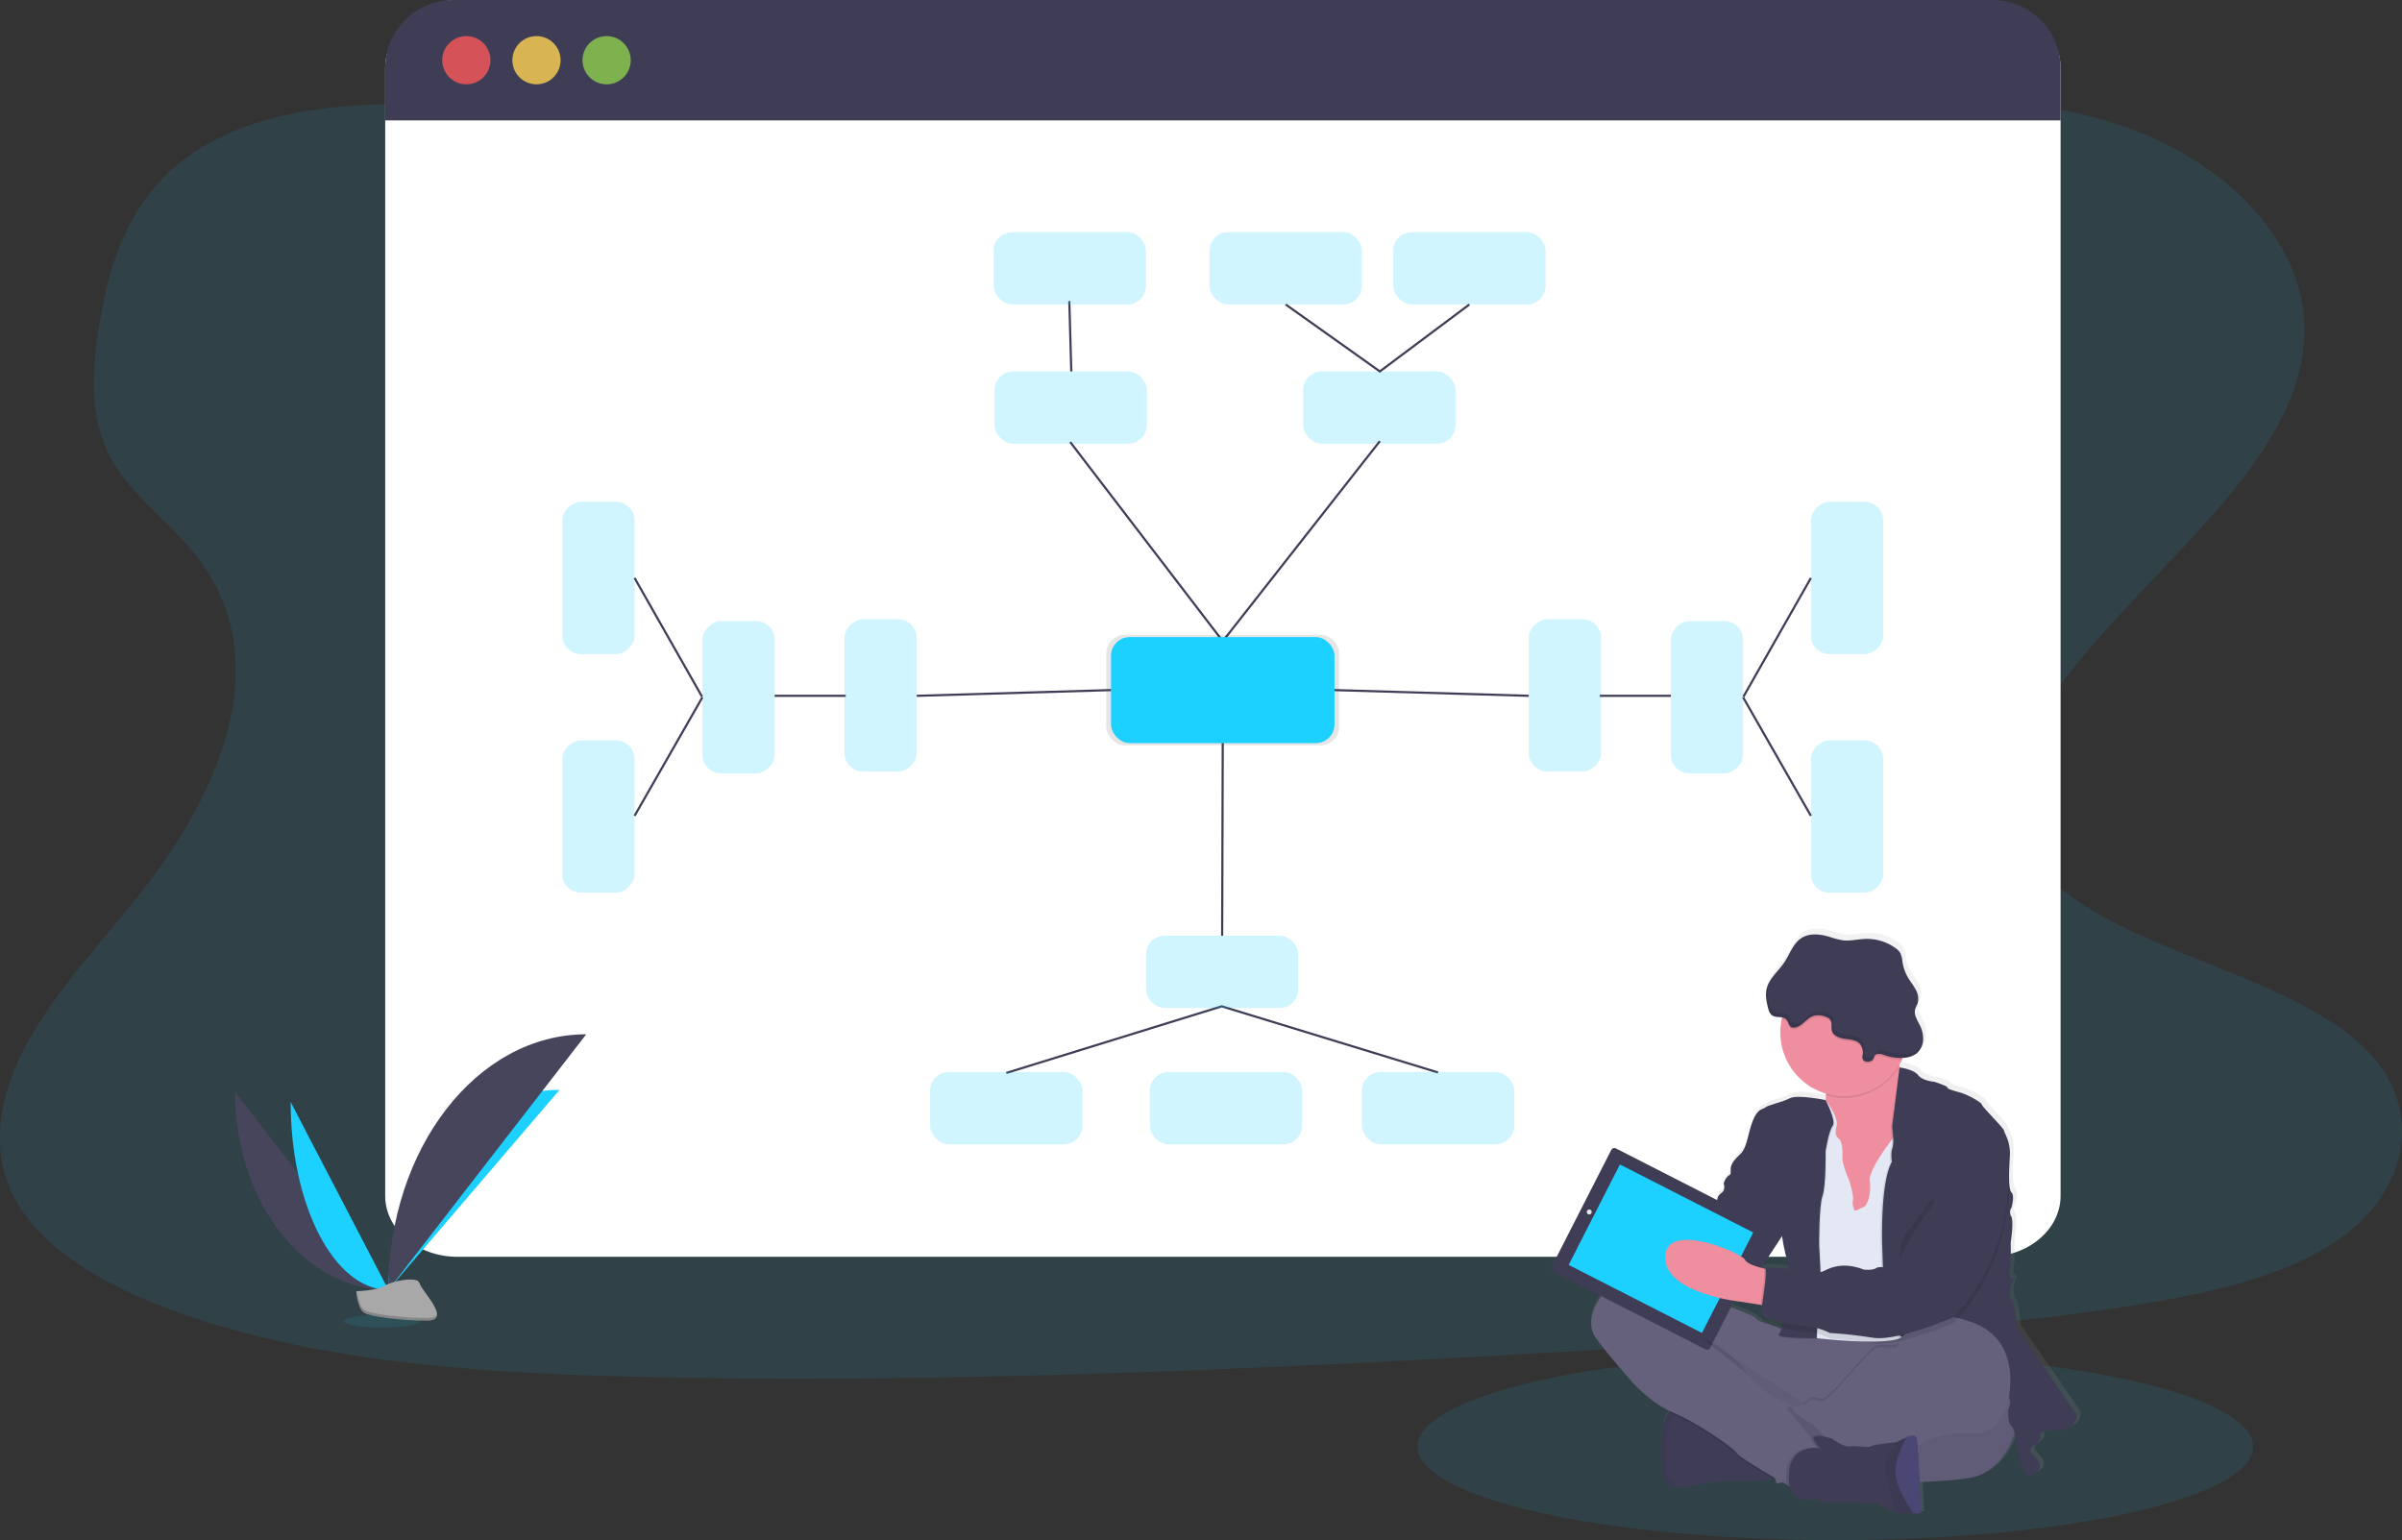 <svg id="a6dc9487-50e2-4fb9-af91-bf1b7118d463" data-name="Layer 1" xmlns="http://www.w3.org/2000/svg" xmlns:xlink="http://www.w3.org/1999/xlink" width="1103.79" height="707.8" viewBox="0 0 1103.79 707.8"><rect x="0" y="0" width="1103.79" height="707.8" fill="#333333" stroke="none"/><defs><linearGradient id="bd43dd7f-2dfd-4389-bf1e-697a1c0f972b" x1="891.82" y1="790.72" x2="891.82" y2="522.9" gradientUnits="userSpaceOnUse"><stop offset="0" stop-color="gray" stop-opacity="0.25"/><stop offset="0.54" stop-color="gray" stop-opacity="0.12"/><stop offset="1" stop-color="gray" stop-opacity="0.1"/></linearGradient></defs><title>mind map</title><ellipse cx="843.39" cy="664.8" rx="192" ry="43" fill="#1cd0ff" opacity="0.1"/><g opacity="0.1"><path d="M673.12,122.89c0,156.1,97.93,282.41,219,282.41" transform="translate(-48.1 -96.1)" fill="#1cd0ff"/></g><path d="M675.52,226.13c-70.75.54-138.73-15.45-203.73-33.27S342.32,155,273,146.82c-44.62-5.27-95.4-4.44-130.47,16-33.75,19.66-43.74,51.89-48.67,81.63-3.71,22.38-5.52,45.86,7.54,66.22C110.42,324.8,126,336.4,137,349.86c38.26,46.83,14.53,107.1-23.41,155.51-17.79,22.71-38.6,44.5-52.1,68.48s-19.18,51.1-5.79,74.6c13.28,23.28,43.54,40,76.09,51.45C197.92,723,275,727.6,350.05,729.06c166.14,3.25,332.71-6.63,498.83-16.5,61.47-3.66,123.22-7.34,183.48-17.15,33.46-5.45,67.92-13.44,91.74-30.61,30.25-21.8,36.68-57.11,15-82.33-36.37-42.29-133-49.68-159-95.53-14.31-25.24-1.57-54.37,17-78.92,39.94-52.64,108.35-100,110-158.62,1.1-40.25-34-79.28-86.68-96.43-55.25-18-130.79-12.79-169.85,21.61C810.34,210,738,225.66,675.52,226.13Z" transform="translate(-48.1 -96.1)" fill="#1cd0ff" opacity="0.1"/><path d="M995,127.29V645.7c0,15.42-14.88,28-33.24,28H258.34c-18.36,0-33.23-12.54-33.23-28V127.29c0-15.45,14.87-31.19,33.23-31.19l703.33,1.71C980,97.81,995,111.84,995,127.29Z" transform="translate(-48.1 -96.1)" fill="#fff"/><path d="M995,127.45v24H225.11v-24A31.35,31.35,0,0,1,256.45,96.1H963.6A31.36,31.36,0,0,1,995,127.45Z" transform="translate(-48.1 -96.1)" fill="#3f3d56"/><circle cx="214.3" cy="27.67" r="11.08" fill="#fa5959" opacity="0.8"/><circle cx="246.53" cy="27.67" r="11.08" fill="#fed253" opacity="0.8"/><circle cx="278.76" cy="27.67" r="11.08" fill="#8ccf4d" opacity="0.8"/><rect x="457" y="170.7" width="70.01" height="33.22" rx="8.57" fill="#1cd0ff" opacity="0.2"/><rect x="598.84" y="170.7" width="70.01" height="33.22" rx="8.57" fill="#1cd0ff" opacity="0.2"/><polyline points="491.81 203.17 561.89 294.68 634.08 202.74" fill="none" stroke="#3f3d56" stroke-miterlimit="10"/><rect x="508.37" y="291.75" width="107.03" height="50.79" rx="8.57" opacity="0.1"/><rect x="510.55" y="292.79" width="102.68" height="48.73" rx="8.57" fill="#1cd0ff"/><line x1="492.29" y1="170.7" x2="491.38" y2="138.35" fill="none" stroke="#3f3d56" stroke-miterlimit="10"/><polyline points="675.22 139.93 634.08 170.7 590.81 139.93" fill="none" stroke="#3f3d56" stroke-miterlimit="10"/><rect x="456.61" y="106.7" width="70.01" height="33.22" rx="8.57" fill="#1cd0ff" opacity="0.2"/><rect x="640.21" y="106.7" width="70.01" height="33.22" rx="8.57" fill="#1cd0ff" opacity="0.2"/><rect x="555.81" y="106.7" width="70.01" height="33.22" rx="8.57" fill="#1cd0ff" opacity="0.2"/><line x1="561.89" y1="341.51" x2="561.62" y2="430.01" fill="none" stroke="#3f3d56" stroke-miterlimit="10"/><path d="M609.53,558.59v0Z" transform="translate(-48.1 -96.1)" fill="none" stroke="#3f3d56" stroke-miterlimit="10"/><polyline points="462.42 493.11 561.42 462.48 660.82 492.89" fill="none" stroke="#3f3d56" stroke-miterlimit="10"/><rect x="526.62" y="430.01" width="70.01" height="33.22" rx="8.57" fill="#1cd0ff" opacity="0.2"/><rect x="861.88" y="345.12" width="70.01" height="33.22" rx="8.57" transform="translate(1210.51 -631.25) rotate(90)" fill="#1cd0ff" opacity="0.2"/><rect x="861.88" y="454.76" width="70.01" height="33.22" rx="8.57" transform="translate(377.41 1272.15) rotate(-90)" fill="#1cd0ff" opacity="0.2"/><rect x="625.82" y="492.66" width="70.01" height="33.22" rx="8.57" fill="#1cd0ff" opacity="0.2"/><rect x="475.52" y="588.76" width="70.01" height="33.22" rx="8.57" transform="translate(972.95 1114.65) rotate(-180)" fill="#1cd0ff" opacity="0.2"/><rect x="576.46" y="588.76" width="70.01" height="33.22" rx="8.57" transform="translate(1174.83 1114.65) rotate(-180)" fill="#1cd0ff" opacity="0.2"/><line x1="801" y1="320.45" x2="832.16" y2="374.94" fill="none" stroke="#3f3d56" stroke-miterlimit="10"/><line x1="735.11" y1="319.78" x2="767.82" y2="319.78" fill="none" stroke="#3f3d56" stroke-miterlimit="10"/><line x1="613.23" y1="317.15" x2="702.51" y2="319.78" fill="none" stroke="#3f3d56" stroke-miterlimit="10"/><line x1="832.16" y1="265.63" x2="801.15" y2="320.21" fill="none" stroke="#3f3d56" stroke-miterlimit="10"/><rect x="732.22" y="399.07" width="70.01" height="33.22" rx="8.57" transform="translate(1134.8 -447.65) rotate(90)" fill="#1cd0ff" opacity="0.2"/><rect x="797.48" y="399.94" width="70.01" height="33.22" rx="8.57" transform="translate(1200.94 -512.04) rotate(90)" fill="#1cd0ff" opacity="0.2"/><rect x="288.1" y="345.12" width="70.01" height="33.22" rx="8.57" transform="translate(636.73 -57.48) rotate(90)" fill="#1cd0ff" opacity="0.2"/><rect x="288.1" y="454.76" width="70.01" height="33.22" rx="8.57" transform="translate(-196.37 698.37) rotate(-90)" fill="#1cd0ff" opacity="0.2"/><line x1="322.78" y1="320.45" x2="291.61" y2="374.94" fill="none" stroke="#3f3d56" stroke-miterlimit="10"/><line x1="388.66" y1="319.78" x2="355.96" y2="319.78" fill="none" stroke="#3f3d56" stroke-miterlimit="10"/><line x1="510.55" y1="317.15" x2="421.27" y2="319.78" fill="none" stroke="#3f3d56" stroke-miterlimit="10"/><line x1="291.61" y1="265.63" x2="322.62" y2="320.21" fill="none" stroke="#3f3d56" stroke-miterlimit="10"/><rect x="417.76" y="399.07" width="70.01" height="33.22" rx="8.57" transform="translate(820.34 -133.18) rotate(90)" fill="#1cd0ff" opacity="0.2"/><rect x="352.49" y="399.94" width="70.01" height="33.22" rx="8.57" transform="translate(755.94 -67.05) rotate(90)" fill="#1cd0ff" opacity="0.2"/><path d="M156.12,598c0,50.24,31.52,90.9,70.47,90.9" transform="translate(-48.1 -96.1)" fill="#46455b"/><path d="M226.59,688.89c0-50.81,35.18-91.92,78.65-91.92" transform="translate(-48.1 -96.1)" fill="#1cd0ff"/><path d="M181.66,602.55c0,47.72,20.1,86.34,44.93,86.34" transform="translate(-48.1 -96.1)" fill="#1cd0ff"/><path d="M226.59,688.89c0-64.92,40.66-117.45,90.9-117.45" transform="translate(-48.1 -96.1)" fill="#46455b"/><ellipse cx="175.43" cy="607.19" rx="17.52" ry="2.96" fill="#1cd0ff" opacity="0.1"/><path d="M211.77,689.53s10-.31,13-2.45,15.37-4.71,16.12-1.27,15,17.11,3.73,17.2-26.22-1.76-29.22-3.59S211.77,689.53,211.77,689.53Z" transform="translate(-48.1 -96.1)" fill="#a8a8a8"/><path d="M244.83,701.81c-11.28.09-26.21-1.75-29.22-3.59-2.29-1.39-3.2-6.39-3.51-8.7h-.33s.63,8.06,3.64,9.89,17.94,3.68,29.22,3.59c3.26,0,4.38-1.19,4.32-2.9C248.5,701.15,247.26,701.79,244.83,701.81Z" transform="translate(-48.1 -96.1)" opacity="0.2"/><path d="M1004.32,744.89l-27.67-40.12s-.52-9.93-2.33-12.26-.39-7.48-.39-7.48,1.94-2.84.26-3.09-.26-6.58-.26-6.58l-.13-10.07s1.55-9.67.26-12a3.82,3.82,0,0,1,.13-4.13s1.55-5.55,0-7-1.17-10.06-.78-16.89-2.71-10.71-2.71-11.74-10.22-11.1-10.22-12-6.46-4.64-10.34-5.68-5.82-1.8-5.69-2.32-6.08-2.58-6.08-2.58-5.43-.38-7.5-3.09-8.4-3.5-8.57-3.52c0-.18-.09-.36-.12-.54l-.12-.58c.49-.82.94-1.66,1.35-2.53l.36-.79a11,11,0,0,0,6.36-2,8.7,8.7,0,0,0,3.1-6.19,13.6,13.6,0,0,0-1.51-6.87c-1.14-2.33-2.8-4.73-2.23-7.25.25-1.09.9-2,1.24-3.11a8.19,8.19,0,0,0-.93-6.11c-1-1.87-2.34-3.52-3.43-5.34a20.73,20.73,0,0,1-2.73-7.54,11.88,11.88,0,0,0-1-4.11,7.62,7.62,0,0,0-2.27-2.29,22.65,22.65,0,0,0-13.9-4.21c-3.52.12-7,1.07-10.52.64a38.93,38.93,0,0,1-6.15-1.61c-4.33-1.28-9.34-1.81-13.11.67s-5.28,7.36-7.84,11.18c-2.27,3.38-5.58,6.21-7.3,9.79,0-.07,0-.14.05-.21a12.35,12.35,0,0,0-1,2.61c-.66,2.81-.11,5.75.57,8.55.36,1.45.84,3,2.09,3.82s3,.63,4.52.89c-.06.25-.12.49-.17.74a29.5,29.5,0,0,0,20.5,34.45c0,.26,0,.53,0,.78,0,.77-.06,1.51-.14,2.22h0s-13-2.67-16.49-.87-10.35,3.23-11.38,4.26-3.62.26-5.95,6.32-2.58,12.26-5.56,15.09-4.52,4.78-4.65,6.84.38,2.58-.78,3.23-2.84,3.35-2.33,4.38c0,0,.65,2.58-1.42,3.87a4.31,4.31,0,0,0-1.81,3.87s-.78,2.84-2.59,3.48-3,4.91-3,4.91l-5.86,6.74-11.63-12.86a4.9,4.9,0,0,0-6.91-.35L802,653.51a11.24,11.24,0,0,0-5.71,3.4,15,15,0,0,0-3,4.4l-3.12,2.82a4.8,4.8,0,0,0-1.61,3.44,4.85,4.85,0,0,0,.81,5.32l7.44,8.24,0,.07a13,13,0,0,0-7.2,2.93c-11.12,9.8-11.25,18.83-9.57,23s15.77,20,15.77,20,8.19,10.65,20,16.31h0l-.08.09c-.24.25-.47.52-.7.81l-.19.25-.18.25-.21.31-.16.25-.23.37a2,2,0,0,1-.14.25c-.09.16-.18.33-.26.5l-.09.17c-.11.22-.21.46-.32.7s-.07.18-.1.26-.14.34-.2.52l-.12.33c-.06.16-.11.33-.17.5s-.07.24-.11.37l-.15.56-.09.35c-.08.3-.14.61-.21.93l-.06.37c0,.21-.08.43-.11.66s-.05.31-.07.47,0,.42-.08.64,0,.33-.05.49,0,.49,0,.74,0,.29,0,.45c0,.4,0,.82-.05,1.25-.26,15.09.62,17.28.62,17.28s1.83,4.81,6.87,5.15a8.93,8.93,0,0,0,2.21-.12c6.72-1.16,22.5-3.87,28.06-2.83,3.34.62,9.53-.3,13.93-1.13l1.17-.23.8,2.57,2.56-.7,2.17,1.25,1.37.79c2.55,8.65,12.91,5.7,12.91,5.7l2.46,1.42,25,.64a50.53,50.53,0,0,0,8.84,4.25,8.88,8.88,0,0,0,1.25.27,57.46,57.46,0,0,0,6.95.13c1.92,0,3.4-.13,3.4-.13s-.26-6.77-.62-14.36c9.53-.4,18-1,23.11-1.89C968,772,973.55,759.84,975.6,753.36a60.65,60.65,0,0,1,1.3,8,58.61,58.61,0,0,0,2.07,7,23.67,23.67,0,0,0,2.85,5.16c9.83-3.35,3.88-8.38,1.81-10.57s1.42-4,1.42-4,2.72-1.81,2.46-3.49-.39-3.48,8.4-3.35S1004.32,744.89,1004.32,744.89ZM867.78,662.52c.11.74,1.34,8.68,2.45,10.77a14.37,14.37,0,0,1,.29,4.25c-5.21-.41-10.64-.64-10.64-.64a1.24,1.24,0,0,1,.28.67l-.82-.19c-.38-.09-.78-.18-1.19-.29l9.6-14.59Zm-19,30.25,9,1.43.76.12a30.29,30.29,0,0,0-.47,4.26c0,.13.2.29.49.48a11.67,11.67,0,0,0-.17,2.13c.14.72,4.36,2.26,9.2,3.54-.07.26-.14.5-.2.74h0c-4.27-2.25-11-3.3-11.78-5S832,690.84,832,690.84s-.84-.45-2.28-1.14l6,1.14,1.66-.17A89.92,89.92,0,0,0,848.76,692.77Z" transform="translate(-48.1 -96.1)" fill="url(#bd43dd7f-2dfd-4389-bf1e-697a1c0f972b)"/><path d="M974.89,750.5s-3.59,21.65-21.79,24.86-78.94,2.56-78.94,2.56-34.73-5-47.29-34.34-20.63-41-9.87-41.53,68.82,19.61,72.15,19.87S978.09,677.32,974.89,750.5Z" transform="translate(-48.1 -96.1)" fill="#65617d"/><path d="M974.89,750.5s-3.59,21.65-21.79,24.86-78.94,2.56-78.94,2.56-34.73-5-47.29-34.34-20.63-41-9.87-41.53,68.82,19.61,72.15,19.87S978.09,677.32,974.89,750.5Z" transform="translate(-48.1 -96.1)" opacity="0.05"/><path d="M812,774.59s1.81,4.77,6.8,5.12a8.77,8.77,0,0,0,2.19-.12c6.67-1.16,22.3-3.85,27.81-2.82,3.32.61,9.45-.3,13.82-1.12,2.9-.55,5-1.06,5-1.06s-5.12-17-5.77-17.56-23.06-14-23.06-14L821,741.79H821a9.39,9.39,0,0,0-6,3.54c-1.87,2.27-3.48,6-3.59,12.1C811.1,772.41,812,774.59,812,774.59Z" transform="translate(-48.1 -96.1)" fill="#3f3d56"/><path d="M812,774.59s1.81,4.77,6.8,5.12a73.93,73.93,0,0,1-4.82-7l.09-12.43a21.89,21.89,0,0,1,7-18.45H821s-9.35.64-9.61,15.64S812,774.59,812,774.59Z" transform="translate(-48.1 -96.1)" opacity="0.05"/><path d="M889,747.42l16.53-12.94,26-25.63s-2.81-.14-7.05-.32c-1,.67-4,2.78-4.12,5.35-.12,3.14-7,.22-10.62,2S888.64,740.16,885.56,740s-5.51-1.56-6.79.62l-.09.14Z" transform="translate(-48.1 -96.1)" opacity="0.1"/><path d="M815,745.32c.59.28,1.19.56,1.79.82,12.56,5.38,28.07,16.66,29.22,18.71.71,1.25,9.7,6.71,16.64,10.8,2.9-.55,5-1.06,5-1.06s-5.12-17-5.77-17.56-23.06-14-23.06-14L821,741.79H821A9.39,9.39,0,0,0,815,745.32Z" transform="translate(-48.1 -96.1)" opacity="0.1"/><path d="M780.09,708.59c1.67,4.1,15.64,19.86,15.64,19.86s8.84,11.54,21.4,16.92,28.06,16.66,29.22,18.71c.74,1.32,10.75,7.35,17.8,11.49l1.58.92,3.5,2,1.85,1.07s4.29-3.45,8.57-6.92,8.41-6.86,8.48-7c.12-.38,1.79-4.74,1.4-5-.2-.13-1.08-1.91-2.69-4a18.25,18.25,0,0,0-6.53-5.4c-5.9-2.69-8.46-8.82-8.46-8.82s-.56-.4-1.41-.94a17.09,17.09,0,0,0-5.77-2.57c-2.82-.35-8.07-6.12-8.07-6.12s-3.59-2.31-5-5.25-21.22-16.46-23.06-17.73l48.18,30.95,11.53,7.41,16.54-12.94,26-25.63s-3.5-.17-8.58-.39c-12.65-.55-35.1-1.41-37.94-.77a21.45,21.45,0,0,1-7,.46s-6.4.29-10.63-1.94-10.9-3.28-11.67-4.93-23.45-9.61-23.45-9.61-30.88-16.4-41.91-6.66S778.43,704.49,780.09,708.59Z" transform="translate(-48.1 -96.1)" fill="#65617d"/><path d="M879.67,614.53l4,13.19,5.13,29.74,18.83,1.28,5.46-9,5.44-9s3.39-12,5.83-23.64c2.15-10.28,3.56-20.26,1.22-21.34-2.08-1-3.45-4.43-4.34-8.15-.11-.46-.22-.93-.31-1.39a73.86,73.86,0,0,1-1.25-9.56s-39.47-2.05-34,14.23a25.82,25.82,0,0,1,1.49,8.65,21.8,21.8,0,0,1-.14,2.2A18.45,18.45,0,0,1,879.67,614.53Z" transform="translate(-48.1 -96.1)" fill="#ee8e9e"/><path d="M871.46,612.35l1.42,22.42,3.2,19.1,3.59,8.84,3.2,48.38s30.9,3.57,38.42-.06a3.33,3.33,0,0,0,1.36-1.07c9.07-13.7,6.1-53.4,6.1-53.4l3.46-25.63-2.31-13.3-5.57-.6-4.29-.45s-1,1.19-2.37,3c-3.8,5-10.79,14.88-10.32,19,.64,5.64-.77,11.4-3,12.3s-4,2.44-4.35.9-.77-1.92-.39-4.1-1.67-8.85-1.67-8.85-3.46-7.81-3.2-11.15-.38-7.17-1.41-8.07-2.43-1.79-1.28-5.89S887,601.67,887,601.67Z" transform="translate(-48.1 -96.1)" fill="#e3e8f4"/><path d="M912.28,668.36l1.29,38.32,7.4,4.1a3.4,3.4,0,0,0,1.36-1.06c9.07-13.71,6.1-53.41,6.1-53.41l3.46-25.63-2.31-13.3-5.57-.6c2.15-10.28,3.56-20.26,1.22-21.34-2.08-1-3.45-4.43-4.34-8.15h0l-4,27.11s.33,2.45.45,5a14.26,14.26,0,0,1-.32,4.77c-.9,2.31-.26,6.41-.26,6.41-2.31,4.07-3.47,11.61-4,18.89C912,659.13,912.28,668.36,912.28,668.36Z" transform="translate(-48.1 -96.1)" opacity="0.1"/><path d="M921,586.68s6.46.8,8.51,3.5,7.43,3.07,7.43,3.07,6.15,2,6,2.56,1.79,1.29,5.63,2.31,10.26,4.74,10.26,5.64S969,614.65,969,615.68s3.08,4.87,2.69,11.66-.77,15.38.77,16.79,0,6.92,0,6.92a3.78,3.78,0,0,0-.13,4.1c1.28,2.31-.25,11.92-.25,11.92l.12,10s-1.41,6.28.26,6.54-.26,3.08-.26,3.08-1.41,5.12.39,7.43,2.31,12.17,2.31,12.17l27.42,39.86s.39,7.3-8.33,7.18-8.59,1.66-8.33,3.33-2.43,3.46-2.43,3.46-3.46,1.79-1.41,4,7.94,7.18-1.8,10.51a23.76,23.76,0,0,1-2.82-5.13,58,58,0,0,1-2.05-6.92s-.9-9.74-2.69-11-1.54-7.43-1.54-7.43,2.57-5-1-7.05-55.62-30.89-55.62-30.89L913,667.84s-.9-28.32,4.48-37.81c0,0-.64-4.1.26-6.41s-.13-9.74-.13-9.74Z" transform="translate(-48.1 -96.1)" fill="#3f3d56"/><path d="M887.43,602.06s-12.89-2.66-16.35-.86-10.25,3.2-11.28,4.23-3.58.25-5.89,6.28-2.56,12.17-5.51,15-4.49,4.74-4.62,6.79.39,2.56-.76,3.21-2.82,3.33-2.31,4.35,26.65,23.58,26.65,23.58,1.29,8.59,2.44,10.77-1.28,32.16-3.84,34.22,17.3,1.86,17.3,1.86.89-19.68,1.66-20.7-.51-22-.51-22-.13-17.94,1.54-22.68,1.48-20.5,1.48-20.5,1.47-9.46,3.26-11.67S887.43,602.06,887.43,602.06Z" transform="translate(-48.1 -96.1)" opacity="0.1"/><path d="M887,601.67s-12.88-2.65-16.34-.86S860.44,604,859.42,605s-3.59.26-5.9,6.28-2.56,12.18-5.51,15-4.48,4.74-4.61,6.79.38,2.56-.77,3.2-2.82,3.33-2.31,4.36S867,664.25,867,664.25s1.28,8.58,2.44,10.76-1.29,32.17-3.85,34.22,17.3,1.86,17.3,1.86.9-19.67,1.67-20.7-.52-22-.52-22-.12-17.94,1.54-22.68S887,625.16,887,625.16s1.47-9.46,3.26-11.66S887,601.67,887,601.67Z" transform="translate(-48.1 -96.1)" fill="#3f3d56"/><path d="M885.69,590.82a25.82,25.82,0,0,1,1.49,8.65,29.36,29.36,0,0,0,33.72-13.32,73.86,73.86,0,0,1-1.25-9.56S880.18,574.54,885.69,590.82Z" transform="translate(-48.1 -96.1)" opacity="0.1"/><path d="M866.21,570.57a29.35,29.35,0,1,0,.64-6.1A29.35,29.35,0,0,0,866.21,570.57Z" transform="translate(-48.1 -96.1)" fill="#ee8e9e"/><path d="M847.37,638.49l-7,2.18s.65,2.56-1.41,3.84a4.29,4.29,0,0,0-1.79,3.85s-.77,2.82-2.56,3.46-2.95,4.87-2.95,4.87l-5.9,6.79s-2.17,1.79-1.79,2.69-2.31,1.15-2.31,1.15L823,690.14l12.18,2.3,7.56-.77,6.15-2.3,5.38-3.21,2.44-6.28,10.76-16.4Z" transform="translate(-48.1 -96.1)" fill="#3f3d56"/><path d="M823.41,669.12s-15.64-22.56-27.3-10.38,4.74,31.91,8.59,31.27,22.17-1.67,22.17-1.67Z" transform="translate(-48.1 -96.1)" fill="#ee8e9e"/><rect x="770.4" y="638.26" width="81.83" height="63.54" rx="1.54" transform="translate(345.12 -391.66) rotate(27.04)" fill="#3f3d56"/><rect x="777.03" y="644.03" width="68.78" height="51.83" transform="translate(345.09 -391.72) rotate(27.04)" fill="#1cd0ff"/><circle cx="730.3" cy="557" r="1.13" fill="#e6e8ec"/><circle cx="796.61" cy="590.97" r="1.86" fill="#e6e8ec"/><path d="M813.28,673.86c-.12,16.92,34.86,20.5,34.86,20.5l8.94,1.42,4,.64,1.67-16.54s-1.83-.27-4.12-.8c-3.39-.79-7.78-2.16-8.7-4.07C848.4,671.81,813.41,656.94,813.28,673.86Z" transform="translate(-48.1 -96.1)" fill="#ee8e9e"/><path d="M866.85,564.47a3.41,3.41,0,0,1,2.15,1c1,1.05,1,2.91,2.33,3.55a2.58,2.58,0,0,0,1.53.18c3.41-.48,5.38-4.33,8.65-5.39a8.67,8.67,0,0,1,5.73.5,4.18,4.18,0,0,1,1.9,1.21c1.1,1.42.33,3.51.84,5.22.7,2.38,3.54,3.33,6,3.64s5.23.48,6.88,2.34a6.27,6.27,0,0,1,1.22,5,3.91,3.91,0,0,0,0,1.83c.68,1.93,4,1.64,4.87.12.64-1.1.45-2,1.94-2.32a6.32,6.32,0,0,1,3.14.54,23.08,23.08,0,0,0,8.11,1.24,29.35,29.35,0,1,0-55.27-18.58Z" transform="translate(-48.1 -96.1)" opacity="0.1"/><path d="M904.06,582.71a4,4,0,0,1,0-1.84,6.27,6.27,0,0,0-1.22-5c-1.65-1.86-4.42-2-6.88-2.34s-5.3-1.26-6-3.64c-.51-1.71.26-3.8-.84-5.21a4.14,4.14,0,0,0-1.9-1.22,8.67,8.67,0,0,0-5.73-.5c-3.27,1.06-5.24,4.91-8.65,5.39a2.58,2.58,0,0,1-1.53-.18c-1.29-.64-1.34-2.5-2.33-3.55-1.56-1.65-4.51-.58-6.42-1.81-1.24-.8-1.72-2.36-2.07-3.79-.67-2.79-1.22-5.71-.56-8.5,1.11-4.77,5.37-8,8.09-12.11,2.54-3.79,4-8.59,7.77-11.11s8.7-1.94,13-.66a37.88,37.88,0,0,0,6.09,1.59c3.46.43,6.94-.51,10.43-.63a22.46,22.46,0,0,1,13.77,4.18,7.64,7.64,0,0,1,2.25,2.28,11.49,11.49,0,0,1,1,4.08,20.82,20.82,0,0,0,2.71,7.5c1.07,1.8,2.43,3.43,3.4,5.3a8.18,8.18,0,0,1,.92,6.07c-.33,1.05-1,2-1.23,3.09-.57,2.5,1.08,4.89,2.21,7.2a13.55,13.55,0,0,1,1.5,6.83,8.61,8.61,0,0,1-3.08,6.14,11,11,0,0,1-6.49,2A23,23,0,0,1,914,581a6.32,6.32,0,0,0-3.14-.54c-1.49.3-1.3,1.22-1.94,2.32C908.06,584.34,904.74,584.63,904.06,582.71Z" transform="translate(-48.1 -96.1)" fill="#3f3d56"/><path d="M888.25,748.19l16.54-12.94,26-25.63s-3.5-.17-8.58-.39a5.63,5.63,0,0,0-1.82,3.5c-.12,3.13-7,.22-10.62,2S888.64,739,885.56,738.86s-5.51-1.56-6.79.62l-.09.14a3.68,3.68,0,0,1-2,1.16Z" transform="translate(-48.1 -96.1)" opacity="0.1"/><path d="M854.93,747.29l8.31,26.52,1.3,4.16,4-1.08,8.72-2.4,38.84-10.67a33.62,33.62,0,0,0,14-3.73,42.44,42.44,0,0,1,24.14-5.26c5.13.48,10.84-1.73,15.58-10.49,0,0,10.76-31.78-16.41-40.88s-28.46,4.84-28.46,4.84l-.37.23c-1,.67-4,2.78-4.12,5.35-.12,3.14-7,.22-10.62,2S888.64,740.16,885.56,740s-5.51-1.56-6.79.62l-.09.14c-.95,1.31-3.81,1.61-5.69,1.67-1,0-1.78,0-1.78,0l-.24.07-2,.59Z" transform="translate(-48.1 -96.1)" fill="#65617d"/><path d="M857.08,695.78l4,.64,1.67-16.54s-1.83-.27-4.12-.8C859.23,681.38,857.86,690.3,857.08,695.78Z" transform="translate(-48.1 -96.1)" opacity="0.1"/><path d="M961.87,618.53s11.92-3.46,9,30.38-25,55.23-25,55.23-25.37,11.15-36.78,9.36a198.28,198.28,0,0,0-19.73-2.18,29,29,0,0,0-11.54-3.08c-6.4-.25-19.86-4.23-20.12-5.51s3.34-20.12,1.8-21.53c0,0,17.94.74,19.73,2s4.36.37,6.28,0,7.82-5.49,19.48-1c0,0,4,.38,5.51-.64s4-.26,4-.26a11.49,11.49,0,0,0,2.79-1.41c.38-.51,3.46,0,3.46,0a1.36,1.36,0,0,0,1.92-.9,8.34,8.34,0,0,1,1.79-2.82s3.46-19.48,10-26.78c0,0,1.92-1.67,1.41-3.72S946.49,614.43,961.87,618.53Z" transform="translate(-48.1 -96.1)" opacity="0.1"/><path d="M961.56,615.93s11.92-3.46,9,30.38-25,55.23-25,55.23-25.38,11.15-36.78,9.36S889,708.72,889,708.72a29,29,0,0,0-11.53-3.08c-6.41-.25-19.86-4.23-20.12-5.51s3.33-20.12,1.79-21.53c0,0,17.94.74,19.74,2s4.36.36,6.28,0,7.82-5.5,19.48-1c0,0,4,.38,5.51-.64s4-.26,4-.26a11.29,11.29,0,0,0,2.78-1.41c.38-.51,3.46,0,3.46,0a1.36,1.36,0,0,0,1.92-.9,8.59,8.59,0,0,1,1.8-2.82s3.46-19.48,10-26.78c0,0,1.93-1.67,1.41-3.72S946.18,611.83,961.56,615.93Z" transform="translate(-48.1 -96.1)" fill="#3f3d56"/><path d="M869,743.08l16.92,20.48c.07-.06.11-.1.11-.12.13-.38,1.79-4.74,1.41-5s-3.33-6.67-9.23-9.36a17.49,17.49,0,0,1-7.24-6.6Z" transform="translate(-48.1 -96.1)" opacity="0.1"/><path d="M869.23,778.52l1.85,1.07s4.29-3.45,8.57-6.92,8.41-6.86,8.48-7c.12-.38,1.79-4.74,1.4-5-.2-.13-1.08-1.91-2.69-4-11.48-3.22-4.17,4.75-3.2,5.11,0,0-14-3.2-14.74,12A18,18,0,0,0,869.23,778.52Z" transform="translate(-48.1 -96.1)" opacity="0.1"/><path d="M883.38,785l2.44,1.41,24.73.64a50,50,0,0,0,8.76,4.21,7.66,7.66,0,0,0,1.24.28,58.55,58.55,0,0,0,6.89.13c1.9,0,3.36-.13,3.36-.13s-1.17-31.2-2-34.48c-.42-1.57-2.5-1.22-4.54-.44a30,30,0,0,0-4.43,2.24s-10.51,1-12.18,1.93-6.4-.52-9.35,0-8.2-3.47-8.2-3.47c-14.36-4.74-6.28,4.1-5.26,4.48,0,0-14-3.2-14.73,12S883.38,785,883.38,785Z" transform="translate(-48.1 -96.1)" fill="#3f3d56"/><path d="M919.14,772.92c.27,6.46,5.3,14.48,8.3,18.72,1.9,0,3.36-.13,3.36-.13s-1.17-31.2-2-34.48c-.42-1.57-2.5-1.22-4.54-.44C921.73,761.24,918.92,767.72,919.14,772.92Z" transform="translate(-48.1 -96.1)" fill="#565387"/><path d="M919.14,772.92c.27,6.46,5.3,14.48,8.3,18.72,1.9,0,3.36-.13,3.36-.13s-1.17-31.2-2-34.48c-.42-1.57-2.5-1.22-4.54-.44C921.73,761.24,918.92,767.72,919.14,772.92Z" transform="translate(-48.1 -96.1)" opacity="0.1"/><path d="M914.91,773.78c1.7,6.23,1.68,13.22,4.4,17.45a7.66,7.66,0,0,0,1.24.28,58.55,58.55,0,0,0,6.89.13c1.9,0,3.36-.13,3.36-.13s-1.17-31.2-2-34.48c-.42-1.57-2.5-1.22-4.54-.44a30,30,0,0,0-4.43,2.24S912.73,765.8,914.91,773.78Z" transform="translate(-48.1 -96.1)" opacity="0.05"/><path d="M829.58,710.55s12.29,4,22.7,18.16Z" transform="translate(-48.1 -96.1)" opacity="0.1"/><g opacity="0.1"><path d="M929.41,556.77c0,.1,0,.19-.07.28a10.86,10.86,0,0,1-.43,1.07A8.1,8.1,0,0,1,929.41,556.77Z" transform="translate(-48.1 -96.1)"/><path d="M859.9,550.56a12,12,0,0,1,1-2.59c-.07.22-.13.44-.19.67-.65,2.79-.11,5.71.57,8.49.35,1.44.83,3,2.07,3.8,1.91,1.22,4.86.16,6.42,1.81,1,1,1,2.91,2.33,3.55a2.58,2.58,0,0,0,1.53.18c3.4-.48,5.38-4.33,8.65-5.39a8.67,8.67,0,0,1,5.73.5,4.17,4.17,0,0,1,1.9,1.22c1.09,1.41.33,3.5.83,5.21.71,2.38,3.55,3.32,6,3.64s5.23.48,6.88,2.34a6.27,6.27,0,0,1,1.22,5,3.78,3.78,0,0,0,0,1.83c.68,1.92,4,1.64,4.87.12.64-1.1.44-2,1.94-2.33a6.44,6.44,0,0,1,3.14.55,23.26,23.26,0,0,0,8.28,1.24,11,11,0,0,0,6.49-2,7.54,7.54,0,0,0,2-2.42,8.21,8.21,0,0,1-2.77,4.34,11,11,0,0,1-6.49,2A23,23,0,0,1,914,581a6.32,6.32,0,0,0-3.14-.54c-1.49.3-1.3,1.22-1.94,2.32-.87,1.52-4.19,1.81-4.87-.11a4,4,0,0,1,0-1.84,6.27,6.27,0,0,0-1.22-5c-1.65-1.86-4.42-2-6.88-2.34s-5.3-1.26-6-3.64c-.51-1.71.26-3.8-.84-5.21a4.19,4.19,0,0,0-1.9-1.22,8.67,8.67,0,0,0-5.73-.5c-3.27,1.06-5.25,4.91-8.65,5.39a2.58,2.58,0,0,1-1.53-.18c-1.29-.64-1.34-2.5-2.33-3.55-1.56-1.65-4.51-.58-6.42-1.81-1.24-.8-1.72-2.36-2.07-3.79C859.79,556.27,859.25,553.35,859.9,550.56Z" transform="translate(-48.1 -96.1)"/></g><path d="M931.4,653.13c-2.35,3.17-5,6.1-7.11,9.45s-3.54,7.27-3.11,11.19c2.15-2.2,3.13-5.25,4.49-8,2.29-4.68,5.72-8.65,8.62-13,.55-.82,4.09-5.57,2.3-5.8C935.11,646.8,932.2,652.05,931.4,653.13Z" transform="translate(-48.1 -96.1)" opacity="0.1"/></svg>